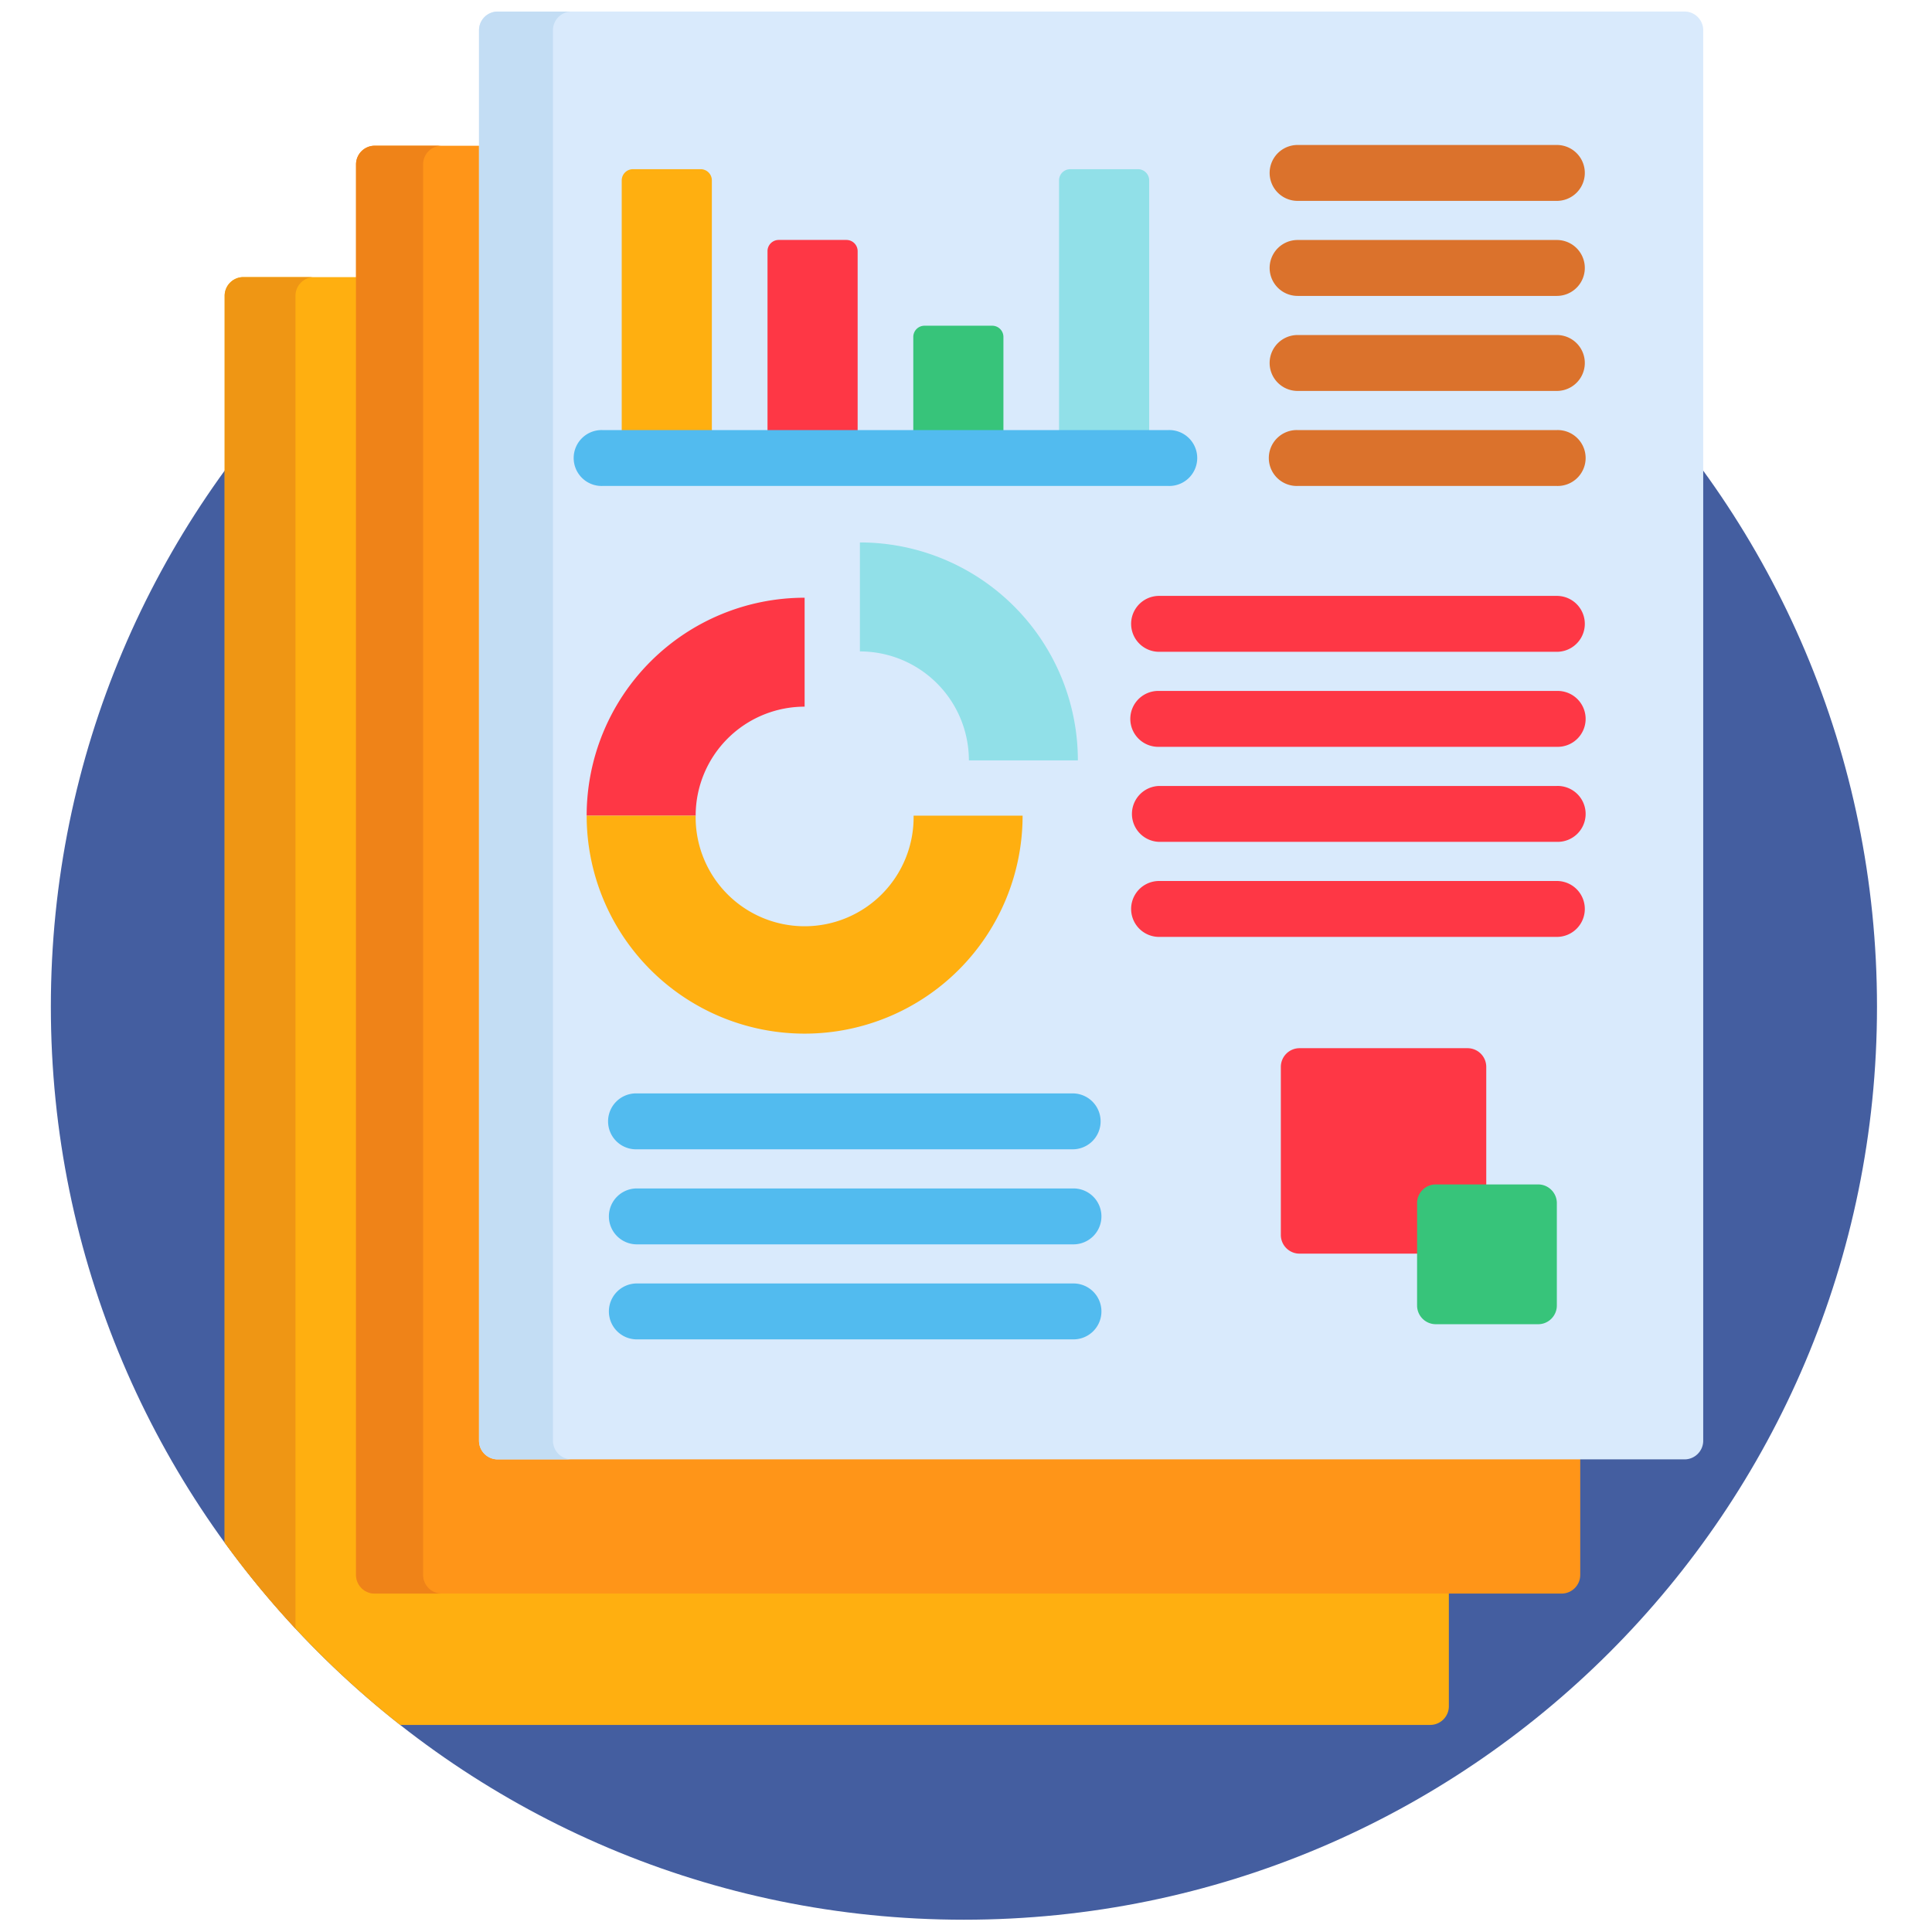 <svg width="81" height="81" fill="none" xmlns="http://www.w3.org/2000/svg"><g clip-path="url(#clip0)"><path d="M40.414 80.485c21.142 0 38.28-17.139 38.28-38.28 0-21.143-17.138-38.282-38.28-38.282-21.143 0-38.282 17.139-38.282 38.281s17.14 38.281 38.282 38.281z" fill="#445EA0"/><path d="M16.15 66.367a.784.784 0 01-.78-.781V11.618H10.2a.784.784 0 00-.781.78v52.274a38.502 38.502 0 007.357 7.646h43.187c.43 0 .781-.352.781-.781v-5.17H16.151z" fill="#FFAF10"/><path d="M12.388 12.399c0-.43.351-.781.781-.781H10.2a.784.784 0 00-.781.78v52.274a38.598 38.598 0 002.969 3.607v-55.88z" fill="#EF9614"/><path d="M21.307 60.742a.784.784 0 01-.781-.78V6.11h-4.818a.783.783 0 00-.781.781V66.03c0 .43.351.781.78.781h49.764c.43 0 .781-.351.781-.781v-5.286H21.307z" fill="#FF9518"/><path d="M17.739 66.029V6.89c0-.43.351-.781.781-.781h-2.812a.783.783 0 00-.781.781v59.14c0 .43.351.781.78.781h2.813a.783.783 0 01-.781-.781z" fill="#EF8318"/><path d="M71.408 60.404c0 .43-.352.781-.781.781H20.864a.784.784 0 01-.781-.78V1.266c0-.43.351-.782.781-.782h49.763c.43 0 .781.352.781.782v59.137z" fill="#D9EAFC"/><path d="M23.183 60.404V1.267c0-.43.352-.782.782-.782h-3.101a.784.784 0 00-.781.782v59.137c0 .43.351.781.78.781h3.102a.784.784 0 01-.782-.78z" fill="#C3DDF4"/><path d="M65.271 8.422H54.402a1.172 1.172 0 110-2.344h10.87a1.172 1.172 0 110 2.344zm0 3.984H54.402a1.172 1.172 0 110-2.344h10.87a1.172 1.172 0 110 2.344zm0 3.984H54.402a1.172 1.172 0 110-2.344h10.87a1.172 1.172 0 110 2.344zm0 3.984H54.402a1.172 1.172 0 110-2.343h10.87a1.172 1.172 0 110 2.343z" fill="#DB722C"/><path d="M45.007 48.185H26.7a1.172 1.172 0 110-2.343h18.306a1.172 1.172 0 010 2.343zm0 3.985H26.7a1.172 1.172 0 110-2.344h18.306a1.172 1.172 0 010 2.344zm0 3.984H26.7a1.172 1.172 0 110-2.344h18.306a1.172 1.172 0 110 2.344z" fill="#52BBEF"/><path d="M65.272 27.327H48.595a1.172 1.172 0 110-2.344h16.677a1.172 1.172 0 110 2.344zm0 3.984H48.595a1.172 1.172 0 110-2.343h16.677a1.172 1.172 0 110 2.343zm0 3.984H48.595a1.172 1.172 0 010-2.343h16.677a1.172 1.172 0 110 2.343zm0 3.985H48.595a1.172 1.172 0 110-2.344h16.677a1.172 1.172 0 110 2.344zm-40.676-5.083h4.57a4.57 4.57 0 014.568-4.57V25.06a9.138 9.138 0 00-9.138 9.138z" fill="#FE3745"/><path d="M36.052 22.742v4.569a4.569 4.569 0 014.569 4.569h4.569a9.138 9.138 0 00-9.138-9.138z" fill="#91E0E8"/><path d="M38.303 34.197a4.569 4.569 0 11-9.137 0h-4.57a9.138 9.138 0 0018.277 0h-4.57zm-8.458-15.723V7.562a.47.47 0 00-.469-.469h-2.841a.47.47 0 00-.469.469v10.912h3.779z" fill="#FFAF10"/><path d="M35.957 18.474V10.53a.47.47 0 00-.469-.47h-2.84a.47.47 0 00-.47.47v7.943h3.779z" fill="#FE3745"/><path d="M42.069 18.474v-4.35a.47.47 0 00-.469-.468h-2.84a.47.47 0 00-.47.468v4.35h3.779z" fill="#37C47A"/><path d="M48.18 18.474V7.562a.47.47 0 00-.468-.469H44.87a.47.47 0 00-.469.469v10.912h3.778z" fill="#91E0E8"/><path d="M59.725 50.44a.47.47 0 01.469-.47h2.118v-5.243a.784.784 0 00-.78-.781h-7.05a.784.784 0 00-.782.781v7.05c0 .43.351.782.781.782h5.244v-2.12z" fill="#FE3745"/><path d="M65.271 54.736c0 .43-.351.782-.78.782h-4.297a.784.784 0 01-.782-.782V50.44c0-.43.352-.782.782-.782h4.296c.43 0 .781.352.781.782v4.296z" fill="#37C47A"/><path d="M48.988 20.374h-23.73a1.172 1.172 0 110-2.343h23.73a1.172 1.172 0 110 2.343z" fill="#52BBEF"/></g><defs><clipPath id="clip0"><path fill="#fff" transform="translate(.414 .485)" d="M0 0h80v80H0z"/></clipPath></defs></svg>